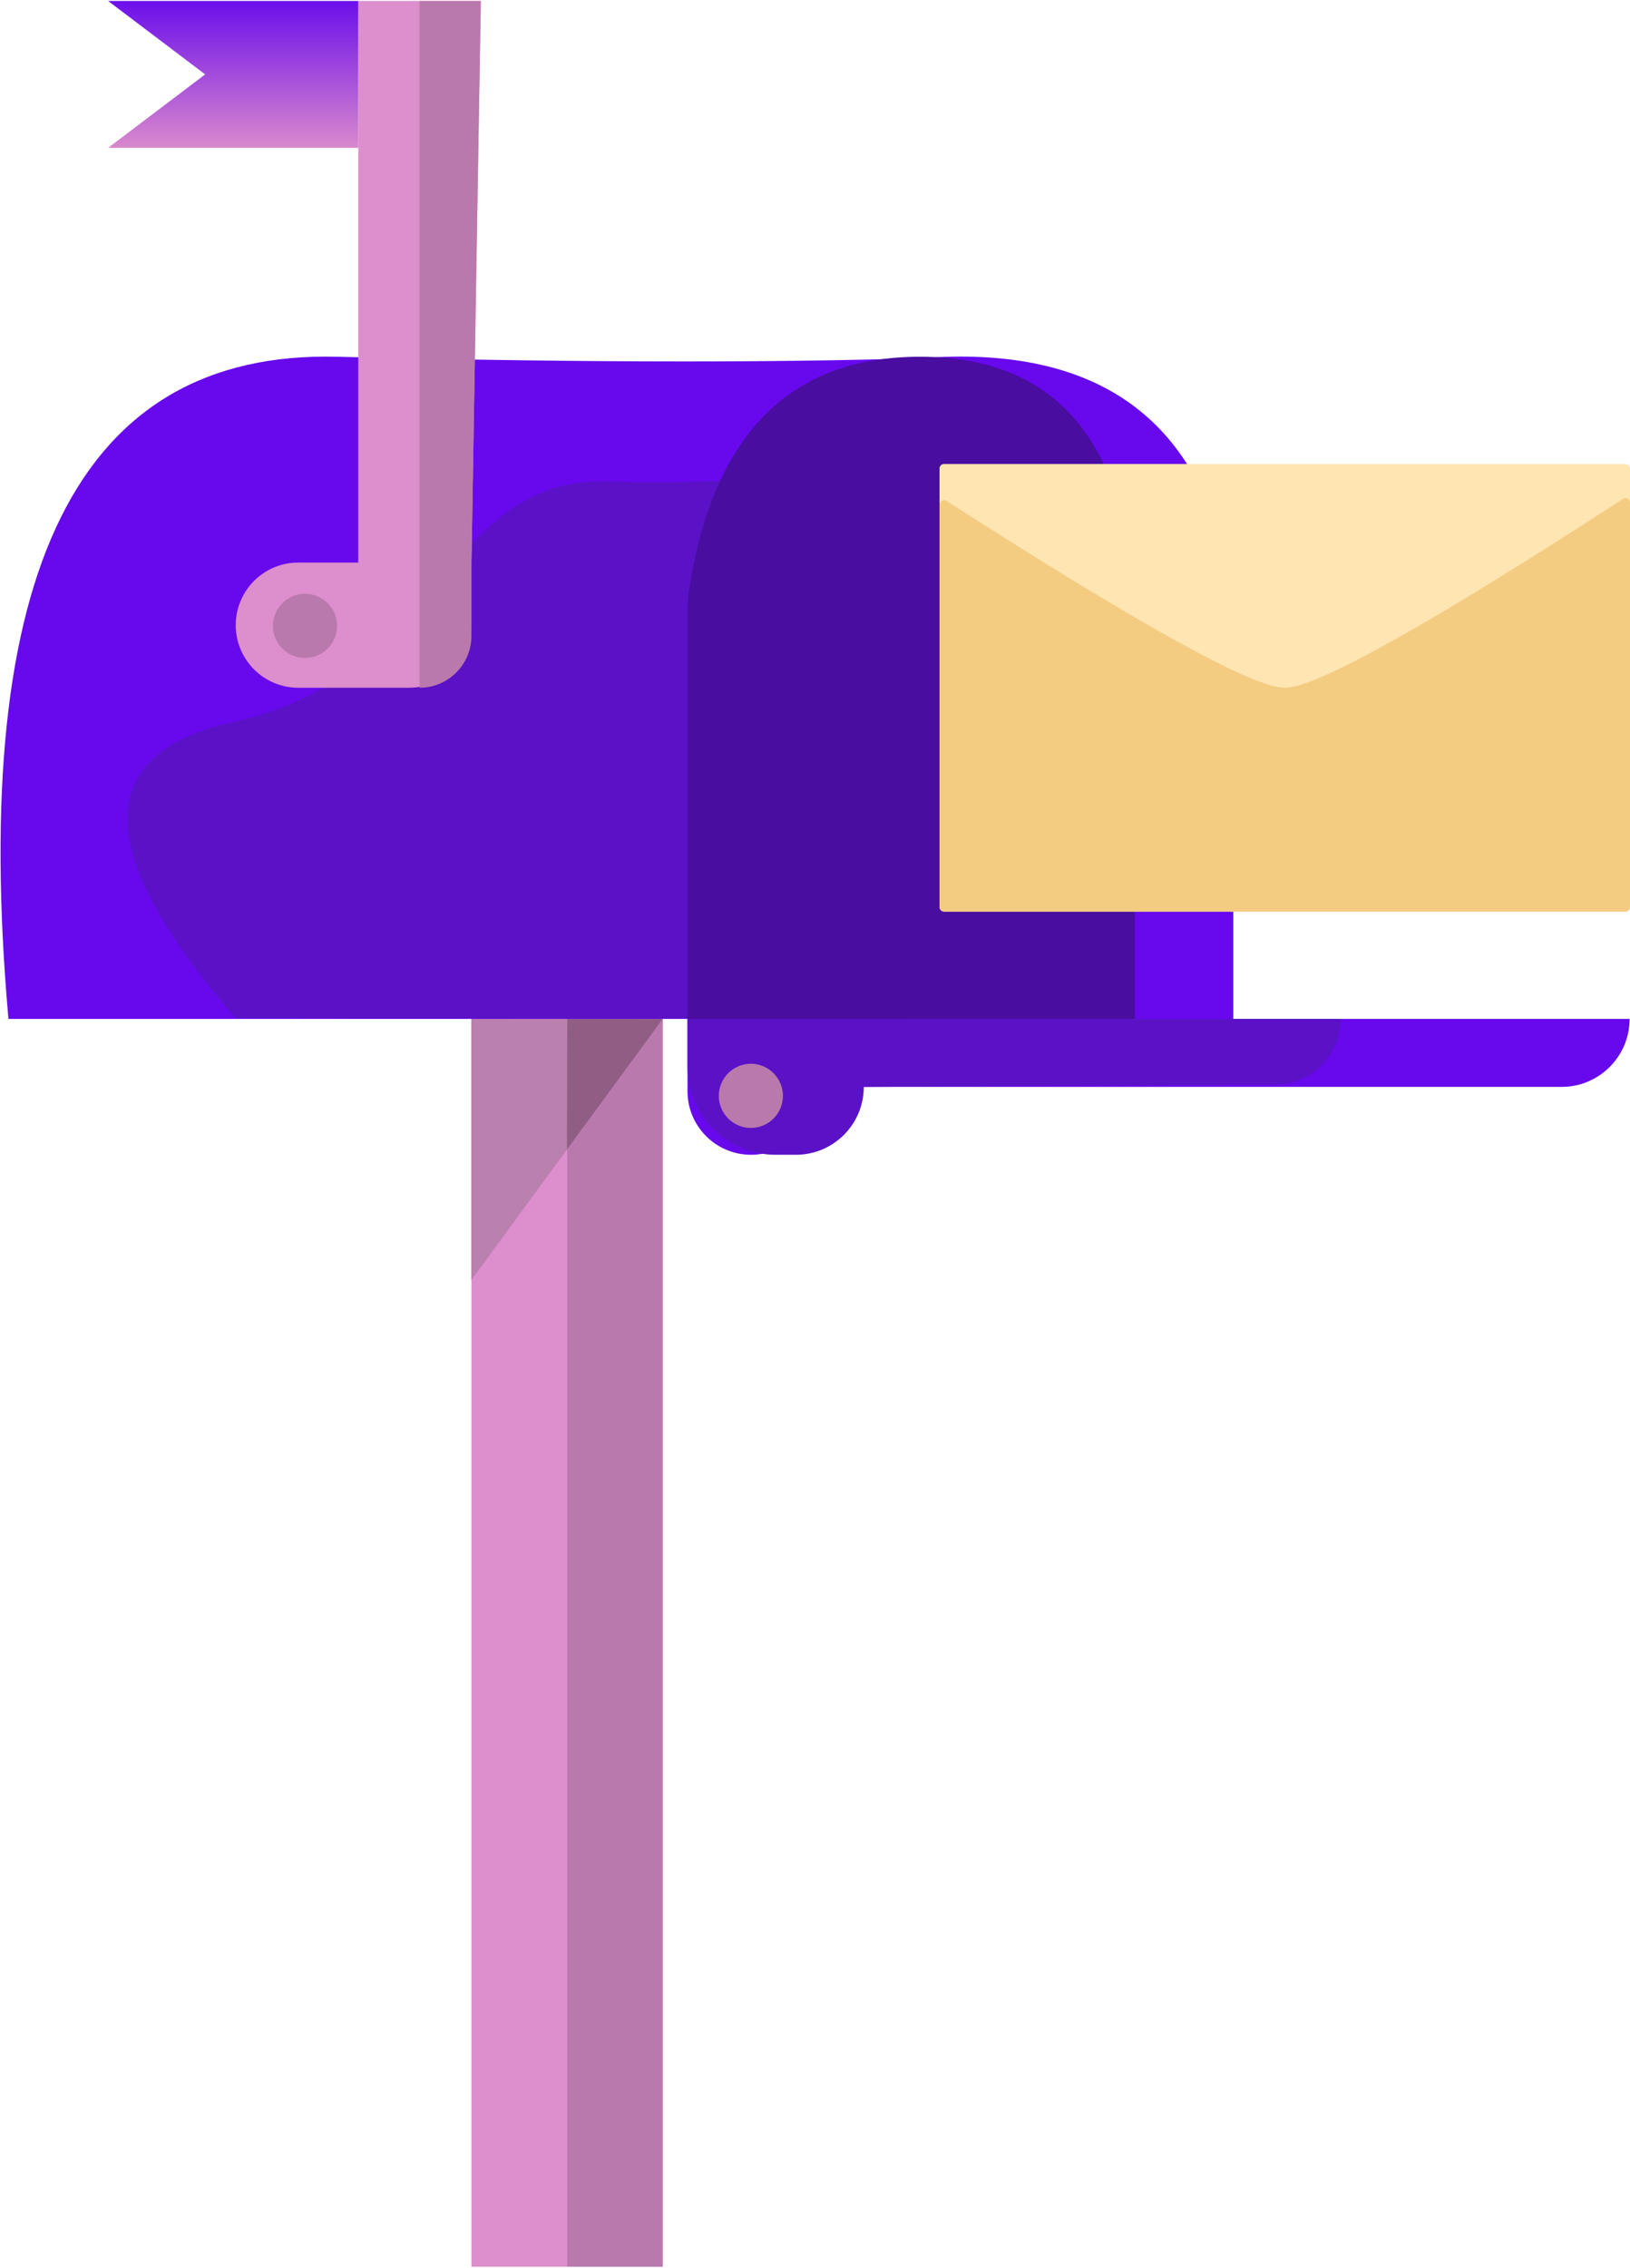 <?xml version="1.0" encoding="UTF-8"?>
<svg width="1093px" height="1520px" viewBox="0 0 1093 1520" version="1.1" xmlns="http://www.w3.org/2000/svg" xmlns:xlink="http://www.w3.org/1999/xlink">
    <!-- Generator: Sketch 57.1 (83088) - https://sketch.com -->
    <title>Artboard</title>
    <desc>Created with Sketch.</desc>
    <defs>
        <linearGradient x1="50%" y1="0%" x2="50%" y2="100%" id="linearGradient-1">
            <stop stop-color="#6C0FEB" offset="0%"></stop>
            <stop stop-color="#D888CD" offset="100%"></stop>
        </linearGradient>
    </defs>
    <g id="Page-1" stroke="none" stroke-width="1" fill="none" fill-rule="evenodd">
        <g id="Artboard" transform="translate(-306, -522)">
            <polygon id="Path-33" fill="#DD8ECC" points="622.133 1204.924 622.133 2041.318 750.38 2041.318 750.38 1204.924"></polygon>
            <polygon id="Path-33-Copy" fill="#BA79AC" points="686.38 1204.924 686.38 2041.318 750.38 2041.318 750.38 1204.924"></polygon>
            <polygon id="Rectangle" fill="#BA80AE" points="622 1205 750 1205 750.38 1204.924 622 1380"></polygon>
            <polygon id="Rectangle-Copy" fill="#905E85" points="686.38 1204.924 750 1205 750.38 1204.924 686.19 1292.462"></polygon>
            <path d="M311.661,1204.924 L950.471,1204.924 L950.471,761.111 C843.054,765.317 703.472,765.317 531.722,761.111 C358.456,756.869 285.102,904.807 311.661,1204.924 Z" id="Path-34" fill="#6709EC"></path>
            <path d="M464.074,1204.378 L950.471,1204.924 L950.471,761.111 C963.918,821.114 884.767,849.013 713.018,844.808 C602.082,842.092 604.824,974.788 462.382,1006 C367.421,1026.808 367.985,1092.934 464.074,1204.378 Z" id="Path-34-Copy" fill="#5B11C5"></path>
            <path d="M950,761 C1053.87,761 1114.434,812.736 1131.692,916.207 C1132.562,921.427 1133,926.709 1133,932.001 L1133,1204.977 L1133,1204.977 L767,1204.977 L767,932.084 C767,926.725 767.444,921.376 768.328,916.091 C785.611,812.697 846.169,761 950,761 Z" id="Rectangle" fill="#6709EC"></path>
            <path d="M923.019,761.111 C1011.289,761.111 1059.203,814.445 1066.76,921.111 C1066.92,923.369 1067,925.632 1067,927.896 L1067,1204.924 L1067,1204.924 L767,1204.977 L767,931.717 C767,926.715 767.387,921.72 768.157,916.778 C784.332,813 835.953,761.111 923.019,761.111 Z" id="Rectangle-Copy-2" fill="#490DA0"></path>
            <path d="M767,1204.977 L767,1253.377 C767,1276.917 786.083,1296 809.623,1296 C833.162,1296 852.245,1276.917 852.245,1253.377 L852.245,1250.489 L852.245,1250.489 L1353.17,1250.489 C1378.334,1250.489 1398.734,1230.089 1398.734,1204.924 L1398.734,1204.924 L1398.734,1204.924 L767,1204.977 Z" id="Path-35" fill="#6709EC"></path>
            <path d="M767,1204.977 L767,1236.897 C767,1269.539 793.461,1296 826.103,1296 L839.695,1296 C864.83,1296 885.206,1275.624 885.206,1250.489 L885.206,1250.489 L885.206,1250.489 L1161.285,1248.939 C1185.468,1248.803 1205,1229.161 1205,1204.977 L1205,1204.977 L1205,1204.977 L767,1204.977 Z" id="Path-35-Copy" fill="#5B11C5"></path>
            <path d="M464.074,941.017 C464.074,964.189 482.859,982.974 506.031,982.974 L580.176,982.974 C603.348,982.974 622.133,964.189 622.133,941.017 L622.133,899.896 C622.133,899.34 622.137,898.783 622.147,898.226 L628.419,522.652 L628.419,522.652 L546.247,522.652 L546.247,899.061 L506.031,899.061 C482.859,899.061 464.074,917.846 464.074,941.017 Z" id="Path-36" fill="#DD8ECC"></path>
            <circle id="Oval" fill="#BA79AC" cx="510.5" cy="941.5" r="21.5"></circle>
            <circle id="Oval-Copy" fill="#BA79AC" cx="809.5" cy="1256.5" r="21.5"></circle>
            <path d="M622.133,948.174 L622.133,899.896 C622.133,899.34 622.137,898.783 622.147,898.226 L628.419,522.652 L628.419,522.652 L587.333,522.652 L587.333,982.974 C606.552,982.974 622.133,967.393 622.133,948.174 Z" id="Path-36-Copy" fill="#BA79AC"></path>
            <polygon id="Path-37" fill="url(#linearGradient-1)" points="546.247 522.652 378.518 522.652 443.573 571.869 378.518 621.086 546.247 621.086"></polygon>
            <g id="Group" transform="translate(936, 833)">
                <rect id="Rectangle" fill="#FFE5B2" x="0" y="0" width="463" height="300" rx="3"></rect>
                <path d="M4.621,24.68 C134.767,108.227 210.393,150 231.5,150 C252.606,150 328.229,107.788 458.367,23.363 C459.757,22.461 461.615,22.857 462.517,24.247 C462.832,24.733 463,25.3 463,25.88 L463,297 C463,298.657 461.657,300 460,300 L3,300 C1.343,300 2.02906125e-16,298.657 0,297 L0,27.205 C-1.33961832e-05,25.548 1.343,24.205 3,24.205 C3.575,24.205 4.137,24.37 4.621,24.68 Z" id="Rectangle-Copy-3" fill="#F4CC81"></path>
            </g>
        </g>
    </g>
</svg>